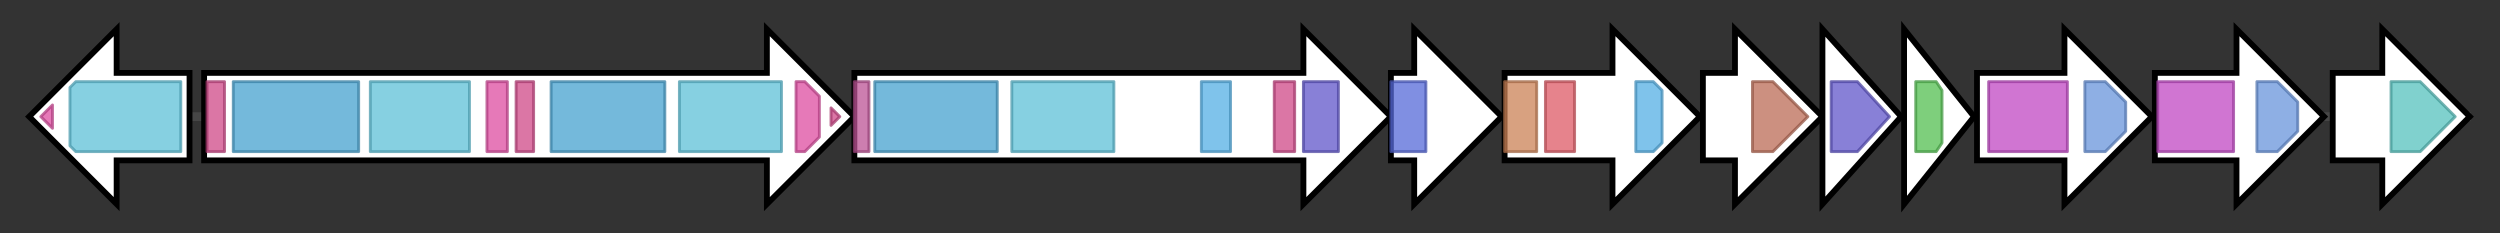 <svg version="1.1" baseProfile="full" xmlns="http://www.w3.org/2000/svg" width="857.367" height="80">
	<rect width="100%" height="100%" fill="#333333" stroke="none"/>
	<g>
		<line x1="10" y1="40.0" x2="847.367" y2="40.0" style="stroke:rgb(70,70,70); stroke-width:3 "/>
		<g>
			<title>SCO7681
putative AMP-binding ligase</title>
			<polygon class="SCO7681
putative AMP-binding ligase" points="65,25 40,25 40,10 10,40 40,70 40,55 65,55" fill="rgb(255,255,255)" fill-opacity="1.0" stroke="rgb(0,0,0)" stroke-width="2"  />
			<g>
				<title>AMP-binding_C (PF13193)
"AMP-binding enzyme C-terminal domain"</title>
				<polygon class="PF13193" points="14,40 18,36 18,44" stroke-linejoin="round" width="7" height="24" fill="rgb(221,76,160)" stroke="rgb(176,60,128)" stroke-width="1" opacity="0.75" />
			</g>
			<g>
				<title>AMP-binding (PF00501)
"AMP-binding enzyme"</title>
				<polygon class="PF00501" points="24,30 26,28 62,28 62,52 26,52 24,50" stroke-linejoin="round" width="38" height="24" fill="rgb(93,192,215)" stroke="rgb(74,153,172)" stroke-width="1" opacity="0.75" />
			</g>
		</g>
		<g>
			<title>SCO7682
putative non-ribosomal peptide synthase</title>
			<polygon class="SCO7682
putative non-ribosomal peptide synthase" points="70,25 263,25 263,10 293,40 263,70 263,55 70,55" fill="rgb(255,255,255)" fill-opacity="1.0" stroke="rgb(0,0,0)" stroke-width="2"  />
			<g>
				<title>PP-binding (PF00550)
"Phosphopantetheine attachment site"</title>
				<rect class="PF00550" x="71" y="28" stroke-linejoin="round" width="6" height="24" fill="rgb(206,72,135)" stroke="rgb(164,57,108)" stroke-width="1" opacity="0.75" />
			</g>
			<g>
				<title>Condensation (PF00668)
"Condensation domain"</title>
				<rect class="PF00668" x="80" y="28" stroke-linejoin="round" width="43" height="24" fill="rgb(70,161,206)" stroke="rgb(56,128,164)" stroke-width="1" opacity="0.75" />
			</g>
			<g>
				<title>AMP-binding (PF00501)
"AMP-binding enzyme"</title>
				<rect class="PF00501" x="127" y="28" stroke-linejoin="round" width="34" height="24" fill="rgb(93,192,215)" stroke="rgb(74,153,172)" stroke-width="1" opacity="0.75" />
			</g>
			<g>
				<title>AMP-binding_C (PF13193)
"AMP-binding enzyme C-terminal domain"</title>
				<rect class="PF13193" x="167" y="28" stroke-linejoin="round" width="7" height="24" fill="rgb(221,76,160)" stroke="rgb(176,60,128)" stroke-width="1" opacity="0.75" />
			</g>
			<g>
				<title>PP-binding (PF00550)
"Phosphopantetheine attachment site"</title>
				<rect class="PF00550" x="177" y="28" stroke-linejoin="round" width="6" height="24" fill="rgb(206,72,135)" stroke="rgb(164,57,108)" stroke-width="1" opacity="0.75" />
			</g>
			<g>
				<title>Condensation (PF00668)
"Condensation domain"</title>
				<rect class="PF00668" x="189" y="28" stroke-linejoin="round" width="39" height="24" fill="rgb(70,161,206)" stroke="rgb(56,128,164)" stroke-width="1" opacity="0.75" />
			</g>
			<g>
				<title>AMP-binding (PF00501)
"AMP-binding enzyme"</title>
				<rect class="PF00501" x="233" y="28" stroke-linejoin="round" width="35" height="24" fill="rgb(93,192,215)" stroke="rgb(74,153,172)" stroke-width="1" opacity="0.75" />
			</g>
			<g>
				<title>AMP-binding_C (PF13193)
"AMP-binding enzyme C-terminal domain"</title>
				<polygon class="PF13193" points="273,28 276,28 281,33 281,47 276,52 273,52" stroke-linejoin="round" width="8" height="24" fill="rgb(221,76,160)" stroke="rgb(176,60,128)" stroke-width="1" opacity="0.75" />
			</g>
			<g>
				<title>PP-binding (PF00550)
"Phosphopantetheine attachment site"</title>
				<polygon class="PF00550" points="285,37 288,40 285,43" stroke-linejoin="round" width="6" height="24" fill="rgb(206,72,135)" stroke="rgb(164,57,108)" stroke-width="1" opacity="0.75" />
			</g>
		</g>
		<g>
			<title>SCO7683
putative non-ribosomal peptide synthase</title>
			<polygon class="SCO7683
putative non-ribosomal peptide synthase" points="293,25 447,25 447,10 477,40 447,70 447,55 293,55" fill="rgb(255,255,255)" fill-opacity="1.0" stroke="rgb(0,0,0)" stroke-width="2"  />
			<g>
				<title>TubC_N (PF18563)
"TubC N-terminal docking domain"</title>
				<rect class="PF18563" x="293" y="28" stroke-linejoin="round" width="5" height="24" fill="rgb(188,83,150)" stroke="rgb(150,66,119)" stroke-width="1" opacity="0.75" />
			</g>
			<g>
				<title>Condensation (PF00668)
"Condensation domain"</title>
				<rect class="PF00668" x="300" y="28" stroke-linejoin="round" width="42" height="24" fill="rgb(70,161,206)" stroke="rgb(56,128,164)" stroke-width="1" opacity="0.75" />
			</g>
			<g>
				<title>AMP-binding (PF00501)
"AMP-binding enzyme"</title>
				<rect class="PF00501" x="347" y="28" stroke-linejoin="round" width="35" height="24" fill="rgb(93,192,215)" stroke="rgb(74,153,172)" stroke-width="1" opacity="0.75" />
			</g>
			<g>
				<title>Methyltransf_12 (PF08242)
"Methyltransferase domain"</title>
				<rect class="PF08242" x="412" y="28" stroke-linejoin="round" width="10" height="24" fill="rgb(84,175,228)" stroke="rgb(67,140,182)" stroke-width="1" opacity="0.75" />
			</g>
			<g>
				<title>PP-binding (PF00550)
"Phosphopantetheine attachment site"</title>
				<rect class="PF00550" x="437" y="28" stroke-linejoin="round" width="7" height="24" fill="rgb(206,72,135)" stroke="rgb(164,57,108)" stroke-width="1" opacity="0.75" />
			</g>
			<g>
				<title>Thioesterase (PF00975)
"Thioesterase domain"</title>
				<rect class="PF00975" x="447" y="28" stroke-linejoin="round" width="12" height="24" fill="rgb(96,86,201)" stroke="rgb(76,68,160)" stroke-width="1" opacity="0.75" />
			</g>
		</g>
		<g>
			<title>SCO7684
conserved hypothetical protein</title>
			<polygon class="SCO7684
conserved hypothetical protein" points="477,25 485,25 485,10 515,40 485,70 485,55 477,55" fill="rgb(255,255,255)" fill-opacity="1.0" stroke="rgb(0,0,0)" stroke-width="2"  />
			<g>
				<title>Sacchrp_dh_NADP (PF03435)
"Saccharopine dehydrogenase NADP binding domain"</title>
				<rect class="PF03435" x="477" y="28" stroke-linejoin="round" width="12" height="24" fill="rgb(86,105,216)" stroke="rgb(68,83,172)" stroke-width="1" opacity="0.75" />
			</g>
		</g>
		<g>
			<title>SCO7685
conserved hypothetical protein</title>
			<polygon class="SCO7685
conserved hypothetical protein" points="516,25 553,25 553,10 583,40 553,70 553,55 516,55" fill="rgb(255,255,255)" fill-opacity="1.0" stroke="rgb(0,0,0)" stroke-width="2"  />
			<g>
				<title>GFO_IDH_MocA (PF01408)
"Oxidoreductase family, NAD-binding Rossmann fold"</title>
				<rect class="PF01408" x="516" y="28" stroke-linejoin="round" width="11" height="24" fill="rgb(203,130,86)" stroke="rgb(162,103,68)" stroke-width="1" opacity="0.75" />
			</g>
			<g>
				<title>Irp3-like_C (PF21390)
"Thiazolinyl imine reductase Irp3-like, C-terminal"</title>
				<rect class="PF21390" x="530" y="28" stroke-linejoin="round" width="10" height="24" fill="rgb(221,90,101)" stroke="rgb(176,72,80)" stroke-width="1" opacity="0.75" />
			</g>
			<g>
				<title>Methyltransf_12 (PF08242)
"Methyltransferase domain"</title>
				<polygon class="PF08242" points="561,28 567,28 570,31 570,49 567,52 561,52" stroke-linejoin="round" width="9" height="24" fill="rgb(84,175,228)" stroke="rgb(67,140,182)" stroke-width="1" opacity="0.75" />
			</g>
		</g>
		<g>
			<title>SCO7686
putative cytochrome P450</title>
			<polygon class="SCO7686
putative cytochrome P450" points="584,25 595,25 595,10 625,40 595,70 595,55 584,55" fill="rgb(255,255,255)" fill-opacity="1.0" stroke="rgb(0,0,0)" stroke-width="2"  />
			<g>
				<title>p450 (PF00067)
"Cytochrome P450"</title>
				<polygon class="PF00067" points="601,28 608,28 620,40 608,52 601,52" stroke-linejoin="round" width="20" height="24" fill="rgb(186,107,85)" stroke="rgb(148,85,68)" stroke-width="1" opacity="0.75" />
			</g>
		</g>
		<g>
			<title>SCO7687
putative thioesterase</title>
			<polygon class="SCO7687
putative thioesterase" points="625,10 652,40 625,70" fill="rgb(255,255,255)" fill-opacity="1.0" stroke="rgb(0,0,0)" stroke-width="2"  />
			<g>
				<title>Thioesterase (PF00975)
"Thioesterase domain"</title>
				<polygon class="PF00975" points="628,28 637,28 648,40 637,52 628,52" stroke-linejoin="round" width="22" height="24" fill="rgb(96,86,201)" stroke="rgb(76,68,160)" stroke-width="1" opacity="0.75" />
			</g>
		</g>
		<g>
			<title>SCO7688
conserved hypothetical protein</title>
			<polygon class="SCO7688
conserved hypothetical protein" points="653,10 677,40 653,70" fill="rgb(255,255,255)" fill-opacity="1.0" stroke="rgb(0,0,0)" stroke-width="2"  />
			<g>
				<title>Methyltransf_25 (PF13649)
"Methyltransferase domain"</title>
				<polygon class="PF13649" points="657,28 664,28 666,31 666,49 664,52 657,52" stroke-linejoin="round" width="9" height="24" fill="rgb(83,191,81)" stroke="rgb(66,152,64)" stroke-width="1" opacity="0.75" />
			</g>
		</g>
		<g>
			<title>SCO7689
putative ABC transporter ATP-binding protein</title>
			<polygon class="SCO7689
putative ABC transporter ATP-binding protein" points="678,25 708,25 708,10 738,40 708,70 708,55 678,55" fill="rgb(255,255,255)" fill-opacity="1.0" stroke="rgb(0,0,0)" stroke-width="2"  />
			<g>
				<title>ABC_membrane (PF00664)
"ABC transporter transmembrane region"</title>
				<rect class="PF00664" x="682" y="28" stroke-linejoin="round" width="27" height="24" fill="rgb(192,71,195)" stroke="rgb(153,56,156)" stroke-width="1" opacity="0.75" />
			</g>
			<g>
				<title>ABC_tran (PF00005)
"ABC transporter"</title>
				<polygon class="PF00005" points="715,28 722,28 729,35 729,45 722,52 715,52" stroke-linejoin="round" width="14" height="24" fill="rgb(104,148,219)" stroke="rgb(83,118,175)" stroke-width="1" opacity="0.75" />
			</g>
		</g>
		<g>
			<title>SCO7690
putative ABC transporter ATP-binding protein</title>
			<polygon class="SCO7690
putative ABC transporter ATP-binding protein" points="739,25 767,25 767,10 797,40 767,70 767,55 739,55" fill="rgb(255,255,255)" fill-opacity="1.0" stroke="rgb(0,0,0)" stroke-width="2"  />
			<g>
				<title>ABC_membrane (PF00664)
"ABC transporter transmembrane region"</title>
				<rect class="PF00664" x="740" y="28" stroke-linejoin="round" width="26" height="24" fill="rgb(192,71,195)" stroke="rgb(153,56,156)" stroke-width="1" opacity="0.75" />
			</g>
			<g>
				<title>ABC_tran (PF00005)
"ABC transporter"</title>
				<polygon class="PF00005" points="774,28 781,28 788,35 788,45 781,52 774,52" stroke-linejoin="round" width="14" height="24" fill="rgb(104,148,219)" stroke="rgb(83,118,175)" stroke-width="1" opacity="0.75" />
			</g>
		</g>
		<g>
			<title>SCO7691
putative lyase</title>
			<polygon class="SCO7691
putative lyase" points="800,25 817,25 817,10 847,40 817,70 817,55 800,55" fill="rgb(255,255,255)" fill-opacity="1.0" stroke="rgb(0,0,0)" stroke-width="2"  />
			<g>
				<title>Chorismate_bind (PF00425)
"chorismate binding enzyme"</title>
				<polygon class="PF00425" points="820,28 830,28 842,40 830,52 820,52" stroke-linejoin="round" width="25" height="24" fill="rgb(85,193,189)" stroke="rgb(68,154,151)" stroke-width="1" opacity="0.75" />
			</g>
		</g>
	</g>
</svg>
